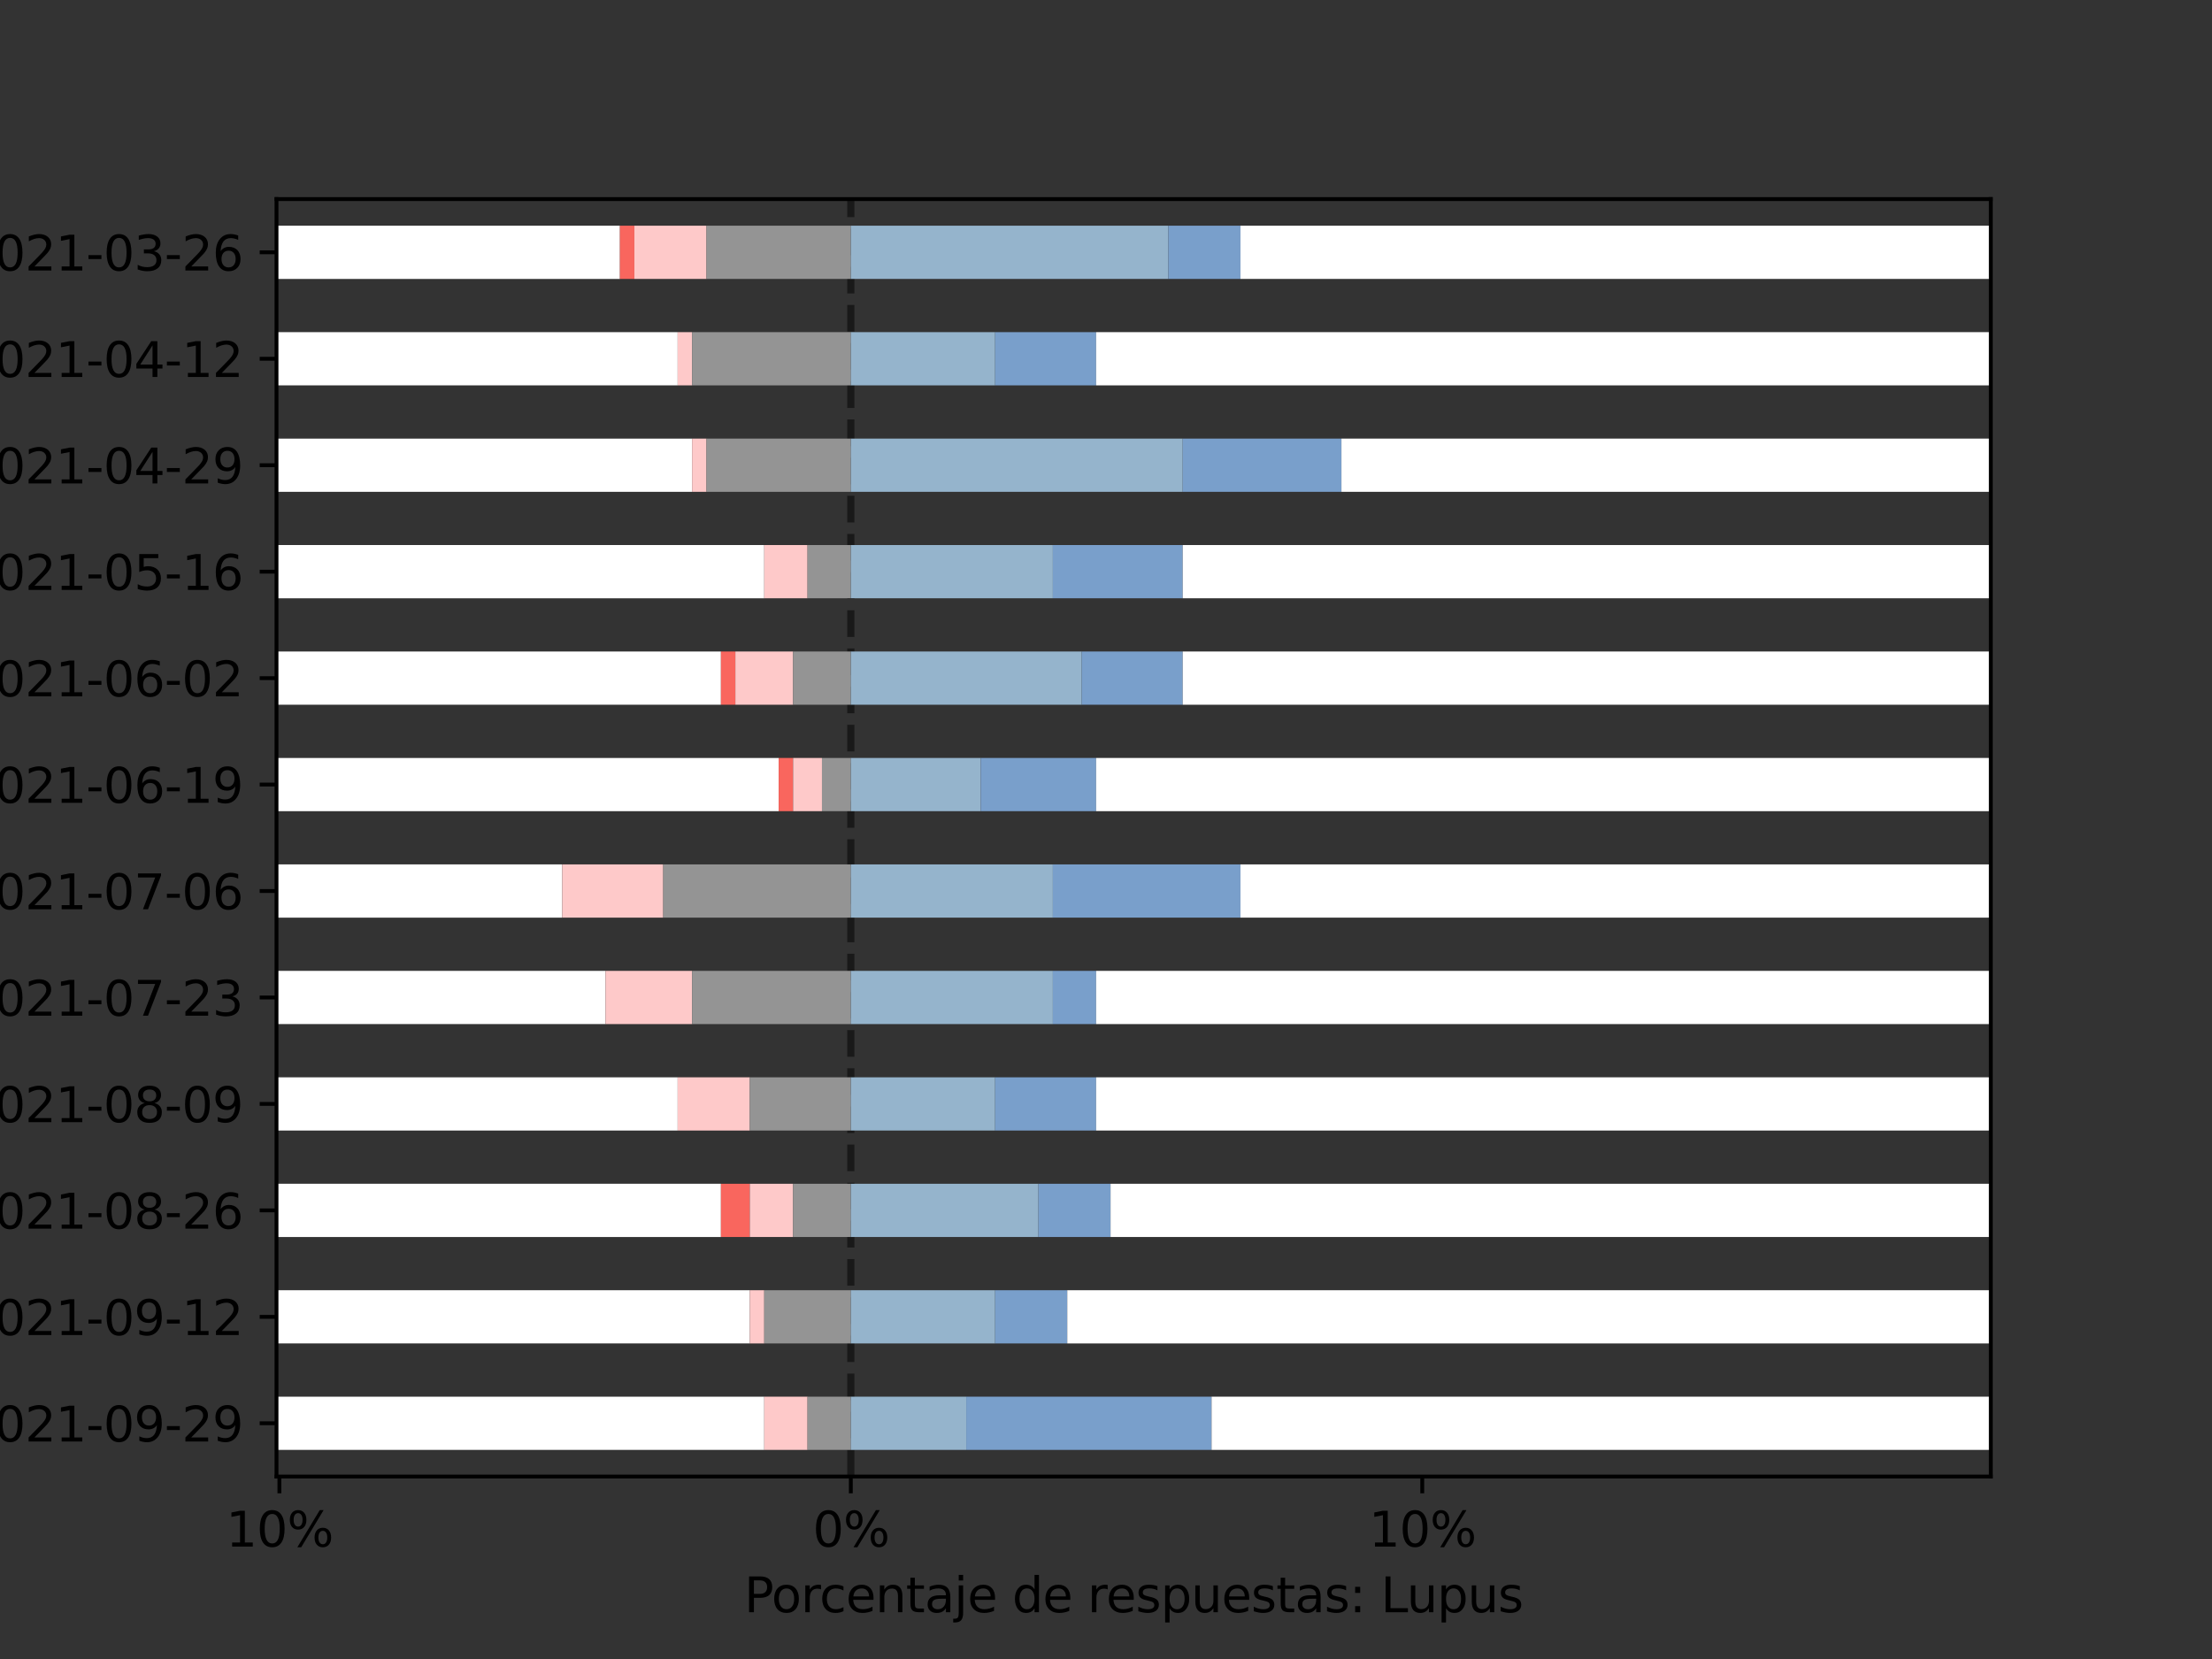 <?xml version="1.0" encoding="utf-8" standalone="no"?>
<!DOCTYPE svg PUBLIC "-//W3C//DTD SVG 1.1//EN"
  "http://www.w3.org/Graphics/SVG/1.1/DTD/svg11.dtd">
<svg height="345.6pt" version="1.1" viewBox="0 0 460.8 345.6" width="460.8pt" xmlns="http://www.w3.org/2000/svg" xmlns:xlink="http://www.w3.org/1999/xlink">
 <rect x="0" y="0" width="460.8" height="345.6" fill="#333333" stroke="none"/>
 <defs>
  <style type="text/css">*{stroke-linecap:butt;stroke-linejoin:round;}</style>
 </defs>
 <g id="figure_1">
  <g id="patch_1">
   <path d="M 0 345.6 
L 460.8 345.6 
L 460.8 0 
L 0 0 
z
" style="fill:none;"/>
  </g>
  <g id="axes_1">
   <g id="patch_2">
    <path d="M 57.6 307.584 
L 414.72 307.584 
L 414.72 41.472 
L 57.6 41.472 
z
" style="fill:none;"/>
   </g>
   <g id="line2d_1">
    <path clip-path="url(#pe4bdd1fecc)" d="M 177.241 307.584 
L 177.241 41.472 
" style="fill:none;stroke:#000000;stroke-dasharray:5.55,2.4;stroke-dashoffset:0;stroke-opacity:0.5;stroke-width:1.5;"/>
   </g>
   <g id="patch_3">
    <path clip-path="url(#pe4bdd1fecc)" d="M 57.6 302.04 
L 159.205 302.04 
L 159.205 290.952 
L 57.6 290.952 
z
" style="fill:#ffffff;"/>
   </g>
   <g id="patch_4">
    <path clip-path="url(#pe4bdd1fecc)" d="M 57.6 279.864 
L 156.199 279.864 
L 156.199 268.776 
L 57.6 268.776 
z
" style="fill:#ffffff;"/>
   </g>
   <g id="patch_5">
    <path clip-path="url(#pe4bdd1fecc)" d="M 57.6 257.688 
L 150.187 257.688 
L 150.187 246.6 
L 57.6 246.6 
z
" style="fill:#ffffff;"/>
   </g>
   <g id="patch_6">
    <path clip-path="url(#pe4bdd1fecc)" d="M 57.6 235.512 
L 141.168 235.512 
L 141.168 224.424 
L 57.6 224.424 
z
" style="fill:#ffffff;"/>
   </g>
   <g id="patch_7">
    <path clip-path="url(#pe4bdd1fecc)" d="M 57.6 213.336 
L 126.138 213.336 
L 126.138 202.248 
L 57.6 202.248 
z
" style="fill:#ffffff;"/>
   </g>
   <g id="patch_8">
    <path clip-path="url(#pe4bdd1fecc)" d="M 57.6 191.16 
L 117.12 191.16 
L 117.12 180.072 
L 57.6 180.072 
z
" style="fill:#ffffff;"/>
   </g>
   <g id="patch_9">
    <path clip-path="url(#pe4bdd1fecc)" d="M 57.6 168.984 
L 162.211 168.984 
L 162.211 157.896 
L 57.6 157.896 
z
" style="fill:#ffffff;"/>
   </g>
   <g id="patch_10">
    <path clip-path="url(#pe4bdd1fecc)" d="M 57.6 146.808 
L 150.187 146.808 
L 150.187 135.72 
L 57.6 135.72 
z
" style="fill:#ffffff;"/>
   </g>
   <g id="patch_11">
    <path clip-path="url(#pe4bdd1fecc)" d="M 57.6 124.632 
L 159.205 124.632 
L 159.205 113.544 
L 57.6 113.544 
z
" style="fill:#ffffff;"/>
   </g>
   <g id="patch_12">
    <path clip-path="url(#pe4bdd1fecc)" d="M 57.6 102.456 
L 144.175 102.456 
L 144.175 91.368 
L 57.6 91.368 
z
" style="fill:#ffffff;"/>
   </g>
   <g id="patch_13">
    <path clip-path="url(#pe4bdd1fecc)" d="M 57.6 80.28 
L 141.168 80.28 
L 141.168 69.192 
L 57.6 69.192 
z
" style="fill:#ffffff;"/>
   </g>
   <g id="patch_14">
    <path clip-path="url(#pe4bdd1fecc)" d="M 57.6 58.104 
L 129.144 58.104 
L 129.144 47.016 
L 57.6 47.016 
z
" style="fill:#ffffff;"/>
   </g>
   <g id="patch_15">
    <path clip-path="url(#pe4bdd1fecc)" d="M 57.6 302.04 
L 57.6 302.04 
L 57.6 290.952 
L 57.6 290.952 
z
" style="fill:#f9665e;"/>
   </g>
   <g id="patch_16">
    <path clip-path="url(#pe4bdd1fecc)" d="M 57.6 279.864 
L 57.6 279.864 
L 57.6 268.776 
L 57.6 268.776 
z
" style="fill:#f9665e;"/>
   </g>
   <g id="patch_17">
    <path clip-path="url(#pe4bdd1fecc)" d="M 150.187 257.688 
L 156.199 257.688 
L 156.199 246.6 
L 150.187 246.6 
z
" style="fill:#f9665e;"/>
   </g>
   <g id="patch_18">
    <path clip-path="url(#pe4bdd1fecc)" d="M 57.6 235.512 
L 57.6 235.512 
L 57.6 224.424 
L 57.6 224.424 
z
" style="fill:#f9665e;"/>
   </g>
   <g id="patch_19">
    <path clip-path="url(#pe4bdd1fecc)" d="M 57.6 213.336 
L 57.6 213.336 
L 57.6 202.248 
L 57.6 202.248 
z
" style="fill:#f9665e;"/>
   </g>
   <g id="patch_20">
    <path clip-path="url(#pe4bdd1fecc)" d="M 57.6 191.16 
L 57.6 191.16 
L 57.6 180.072 
L 57.6 180.072 
z
" style="fill:#f9665e;"/>
   </g>
   <g id="patch_21">
    <path clip-path="url(#pe4bdd1fecc)" d="M 162.211 168.984 
L 165.217 168.984 
L 165.217 157.896 
L 162.211 157.896 
z
" style="fill:#f9665e;"/>
   </g>
   <g id="patch_22">
    <path clip-path="url(#pe4bdd1fecc)" d="M 150.187 146.808 
L 153.193 146.808 
L 153.193 135.72 
L 150.187 135.72 
z
" style="fill:#f9665e;"/>
   </g>
   <g id="patch_23">
    <path clip-path="url(#pe4bdd1fecc)" d="M 57.6 124.632 
L 57.6 124.632 
L 57.6 113.544 
L 57.6 113.544 
z
" style="fill:#f9665e;"/>
   </g>
   <g id="patch_24">
    <path clip-path="url(#pe4bdd1fecc)" d="M 57.6 102.456 
L 57.6 102.456 
L 57.6 91.368 
L 57.6 91.368 
z
" style="fill:#f9665e;"/>
   </g>
   <g id="patch_25">
    <path clip-path="url(#pe4bdd1fecc)" d="M 57.6 80.28 
L 57.6 80.28 
L 57.6 69.192 
L 57.6 69.192 
z
" style="fill:#f9665e;"/>
   </g>
   <g id="patch_26">
    <path clip-path="url(#pe4bdd1fecc)" d="M 129.144 58.104 
L 132.15 58.104 
L 132.15 47.016 
L 129.144 47.016 
z
" style="fill:#f9665e;"/>
   </g>
   <g id="patch_27">
    <path clip-path="url(#pe4bdd1fecc)" d="M 159.205 302.04 
L 168.223 302.04 
L 168.223 290.952 
L 159.205 290.952 
z
" style="fill:#fec9c9;"/>
   </g>
   <g id="patch_28">
    <path clip-path="url(#pe4bdd1fecc)" d="M 156.199 279.864 
L 159.205 279.864 
L 159.205 268.776 
L 156.199 268.776 
z
" style="fill:#fec9c9;"/>
   </g>
   <g id="patch_29">
    <path clip-path="url(#pe4bdd1fecc)" d="M 156.199 257.688 
L 165.217 257.688 
L 165.217 246.6 
L 156.199 246.6 
z
" style="fill:#fec9c9;"/>
   </g>
   <g id="patch_30">
    <path clip-path="url(#pe4bdd1fecc)" d="M 141.168 235.512 
L 156.199 235.512 
L 156.199 224.424 
L 141.168 224.424 
z
" style="fill:#fec9c9;"/>
   </g>
   <g id="patch_31">
    <path clip-path="url(#pe4bdd1fecc)" d="M 126.138 213.336 
L 144.175 213.336 
L 144.175 202.248 
L 126.138 202.248 
z
" style="fill:#fec9c9;"/>
   </g>
   <g id="patch_32">
    <path clip-path="url(#pe4bdd1fecc)" d="M 117.12 191.16 
L 138.162 191.16 
L 138.162 180.072 
L 117.12 180.072 
z
" style="fill:#fec9c9;"/>
   </g>
   <g id="patch_33">
    <path clip-path="url(#pe4bdd1fecc)" d="M 165.217 168.984 
L 171.229 168.984 
L 171.229 157.896 
L 165.217 157.896 
z
" style="fill:#fec9c9;"/>
   </g>
   <g id="patch_34">
    <path clip-path="url(#pe4bdd1fecc)" d="M 153.193 146.808 
L 165.217 146.808 
L 165.217 135.72 
L 153.193 135.72 
z
" style="fill:#fec9c9;"/>
   </g>
   <g id="patch_35">
    <path clip-path="url(#pe4bdd1fecc)" d="M 159.205 124.632 
L 168.223 124.632 
L 168.223 113.544 
L 159.205 113.544 
z
" style="fill:#fec9c9;"/>
   </g>
   <g id="patch_36">
    <path clip-path="url(#pe4bdd1fecc)" d="M 144.175 102.456 
L 147.181 102.456 
L 147.181 91.368 
L 144.175 91.368 
z
" style="fill:#fec9c9;"/>
   </g>
   <g id="patch_37">
    <path clip-path="url(#pe4bdd1fecc)" d="M 141.168 80.28 
L 144.175 80.28 
L 144.175 69.192 
L 141.168 69.192 
z
" style="fill:#fec9c9;"/>
   </g>
   <g id="patch_38">
    <path clip-path="url(#pe4bdd1fecc)" d="M 132.15 58.104 
L 147.181 58.104 
L 147.181 47.016 
L 132.15 47.016 
z
" style="fill:#fec9c9;"/>
   </g>
   <g id="patch_39">
    <path clip-path="url(#pe4bdd1fecc)" d="M 168.223 302.04 
L 177.241 302.04 
L 177.241 290.952 
L 168.223 290.952 
z
" style="fill:#949494;"/>
   </g>
   <g id="patch_40">
    <path clip-path="url(#pe4bdd1fecc)" d="M 159.205 279.864 
L 177.241 279.864 
L 177.241 268.776 
L 159.205 268.776 
z
" style="fill:#949494;"/>
   </g>
   <g id="patch_41">
    <path clip-path="url(#pe4bdd1fecc)" d="M 165.217 257.688 
L 177.241 257.688 
L 177.241 246.6 
L 165.217 246.6 
z
" style="fill:#949494;"/>
   </g>
   <g id="patch_42">
    <path clip-path="url(#pe4bdd1fecc)" d="M 156.199 235.512 
L 177.241 235.512 
L 177.241 224.424 
L 156.199 224.424 
z
" style="fill:#949494;"/>
   </g>
   <g id="patch_43">
    <path clip-path="url(#pe4bdd1fecc)" d="M 144.175 213.336 
L 177.241 213.336 
L 177.241 202.248 
L 144.175 202.248 
z
" style="fill:#949494;"/>
   </g>
   <g id="patch_44">
    <path clip-path="url(#pe4bdd1fecc)" d="M 138.162 191.16 
L 177.241 191.16 
L 177.241 180.072 
L 138.162 180.072 
z
" style="fill:#949494;"/>
   </g>
   <g id="patch_45">
    <path clip-path="url(#pe4bdd1fecc)" d="M 171.229 168.984 
L 177.241 168.984 
L 177.241 157.896 
L 171.229 157.896 
z
" style="fill:#949494;"/>
   </g>
   <g id="patch_46">
    <path clip-path="url(#pe4bdd1fecc)" d="M 165.217 146.808 
L 177.241 146.808 
L 177.241 135.72 
L 165.217 135.72 
z
" style="fill:#949494;"/>
   </g>
   <g id="patch_47">
    <path clip-path="url(#pe4bdd1fecc)" d="M 168.223 124.632 
L 177.241 124.632 
L 177.241 113.544 
L 168.223 113.544 
z
" style="fill:#949494;"/>
   </g>
   <g id="patch_48">
    <path clip-path="url(#pe4bdd1fecc)" d="M 147.181 102.456 
L 177.241 102.456 
L 177.241 91.368 
L 147.181 91.368 
z
" style="fill:#949494;"/>
   </g>
   <g id="patch_49">
    <path clip-path="url(#pe4bdd1fecc)" d="M 144.175 80.28 
L 177.241 80.28 
L 177.241 69.192 
L 144.175 69.192 
z
" style="fill:#949494;"/>
   </g>
   <g id="patch_50">
    <path clip-path="url(#pe4bdd1fecc)" d="M 147.181 58.104 
L 177.241 58.104 
L 177.241 47.016 
L 147.181 47.016 
z
" style="fill:#949494;"/>
   </g>
   <g id="patch_51">
    <path clip-path="url(#pe4bdd1fecc)" d="M 177.241 302.04 
L 201.29 302.04 
L 201.29 290.952 
L 177.241 290.952 
z
" style="fill:#95b4cc;"/>
   </g>
   <g id="patch_52">
    <path clip-path="url(#pe4bdd1fecc)" d="M 177.241 279.864 
L 207.302 279.864 
L 207.302 268.776 
L 177.241 268.776 
z
" style="fill:#95b4cc;"/>
   </g>
   <g id="patch_53">
    <path clip-path="url(#pe4bdd1fecc)" d="M 177.241 257.688 
L 216.32 257.688 
L 216.32 246.6 
L 177.241 246.6 
z
" style="fill:#95b4cc;"/>
   </g>
   <g id="patch_54">
    <path clip-path="url(#pe4bdd1fecc)" d="M 177.241 235.512 
L 207.302 235.512 
L 207.302 224.424 
L 177.241 224.424 
z
" style="fill:#95b4cc;"/>
   </g>
   <g id="patch_55">
    <path clip-path="url(#pe4bdd1fecc)" d="M 177.241 213.336 
L 219.326 213.336 
L 219.326 202.248 
L 177.241 202.248 
z
" style="fill:#95b4cc;"/>
   </g>
   <g id="patch_56">
    <path clip-path="url(#pe4bdd1fecc)" d="M 177.241 191.16 
L 219.326 191.16 
L 219.326 180.072 
L 177.241 180.072 
z
" style="fill:#95b4cc;"/>
   </g>
   <g id="patch_57">
    <path clip-path="url(#pe4bdd1fecc)" d="M 177.241 168.984 
L 204.296 168.984 
L 204.296 157.896 
L 177.241 157.896 
z
" style="fill:#95b4cc;"/>
   </g>
   <g id="patch_58">
    <path clip-path="url(#pe4bdd1fecc)" d="M 177.241 146.808 
L 225.338 146.808 
L 225.338 135.72 
L 177.241 135.72 
z
" style="fill:#95b4cc;"/>
   </g>
   <g id="patch_59">
    <path clip-path="url(#pe4bdd1fecc)" d="M 177.241 124.632 
L 219.326 124.632 
L 219.326 113.544 
L 177.241 113.544 
z
" style="fill:#95b4cc;"/>
   </g>
   <g id="patch_60">
    <path clip-path="url(#pe4bdd1fecc)" d="M 177.241 102.456 
L 246.381 102.456 
L 246.381 91.368 
L 177.241 91.368 
z
" style="fill:#95b4cc;"/>
   </g>
   <g id="patch_61">
    <path clip-path="url(#pe4bdd1fecc)" d="M 177.241 80.28 
L 207.302 80.28 
L 207.302 69.192 
L 177.241 69.192 
z
" style="fill:#95b4cc;"/>
   </g>
   <g id="patch_62">
    <path clip-path="url(#pe4bdd1fecc)" d="M 177.241 58.104 
L 243.375 58.104 
L 243.375 47.016 
L 177.241 47.016 
z
" style="fill:#95b4cc;"/>
   </g>
   <g id="patch_63">
    <path clip-path="url(#pe4bdd1fecc)" d="M 201.29 302.04 
L 252.393 302.04 
L 252.393 290.952 
L 201.29 290.952 
z
" style="fill:#799fcb;"/>
   </g>
   <g id="patch_64">
    <path clip-path="url(#pe4bdd1fecc)" d="M 207.302 279.864 
L 222.332 279.864 
L 222.332 268.776 
L 207.302 268.776 
z
" style="fill:#799fcb;"/>
   </g>
   <g id="patch_65">
    <path clip-path="url(#pe4bdd1fecc)" d="M 216.32 257.688 
L 231.35 257.688 
L 231.35 246.6 
L 216.32 246.6 
z
" style="fill:#799fcb;"/>
   </g>
   <g id="patch_66">
    <path clip-path="url(#pe4bdd1fecc)" d="M 207.302 235.512 
L 228.344 235.512 
L 228.344 224.424 
L 207.302 224.424 
z
" style="fill:#799fcb;"/>
   </g>
   <g id="patch_67">
    <path clip-path="url(#pe4bdd1fecc)" d="M 219.326 213.336 
L 228.344 213.336 
L 228.344 202.248 
L 219.326 202.248 
z
" style="fill:#799fcb;"/>
   </g>
   <g id="patch_68">
    <path clip-path="url(#pe4bdd1fecc)" d="M 219.326 191.16 
L 258.405 191.16 
L 258.405 180.072 
L 219.326 180.072 
z
" style="fill:#799fcb;"/>
   </g>
   <g id="patch_69">
    <path clip-path="url(#pe4bdd1fecc)" d="M 204.296 168.984 
L 228.344 168.984 
L 228.344 157.896 
L 204.296 157.896 
z
" style="fill:#799fcb;"/>
   </g>
   <g id="patch_70">
    <path clip-path="url(#pe4bdd1fecc)" d="M 225.338 146.808 
L 246.381 146.808 
L 246.381 135.72 
L 225.338 135.72 
z
" style="fill:#799fcb;"/>
   </g>
   <g id="patch_71">
    <path clip-path="url(#pe4bdd1fecc)" d="M 219.326 124.632 
L 246.381 124.632 
L 246.381 113.544 
L 219.326 113.544 
z
" style="fill:#799fcb;"/>
   </g>
   <g id="patch_72">
    <path clip-path="url(#pe4bdd1fecc)" d="M 246.381 102.456 
L 279.447 102.456 
L 279.447 91.368 
L 246.381 91.368 
z
" style="fill:#799fcb;"/>
   </g>
   <g id="patch_73">
    <path clip-path="url(#pe4bdd1fecc)" d="M 207.302 80.28 
L 228.344 80.28 
L 228.344 69.192 
L 207.302 69.192 
z
" style="fill:#799fcb;"/>
   </g>
   <g id="patch_74">
    <path clip-path="url(#pe4bdd1fecc)" d="M 243.375 58.104 
L 258.405 58.104 
L 258.405 47.016 
L 243.375 47.016 
z
" style="fill:#799fcb;"/>
   </g>
   <g id="patch_75">
    <path clip-path="url(#pe4bdd1fecc)" d="M 252.393 302.04 
L 1349.605 302.04 
L 1349.605 290.952 
L 252.393 290.952 
z
" style="fill:#ffffff;"/>
   </g>
   <g id="patch_76">
    <path clip-path="url(#pe4bdd1fecc)" d="M 222.332 279.864 
L 1346.599 279.864 
L 1346.599 268.776 
L 222.332 268.776 
z
" style="fill:#ffffff;"/>
   </g>
   <g id="patch_77">
    <path clip-path="url(#pe4bdd1fecc)" d="M 231.35 257.688 
L 1340.587 257.688 
L 1340.587 246.6 
L 231.35 246.6 
z
" style="fill:#ffffff;"/>
   </g>
   <g id="patch_78">
    <path clip-path="url(#pe4bdd1fecc)" d="M 228.344 235.512 
L 1331.568 235.512 
L 1331.568 224.424 
L 228.344 224.424 
z
" style="fill:#ffffff;"/>
   </g>
   <g id="patch_79">
    <path clip-path="url(#pe4bdd1fecc)" d="M 228.344 213.336 
L 1316.538 213.336 
L 1316.538 202.248 
L 228.344 202.248 
z
" style="fill:#ffffff;"/>
   </g>
   <g id="patch_80">
    <path clip-path="url(#pe4bdd1fecc)" d="M 258.405 191.16 
L 1307.52 191.16 
L 1307.52 180.072 
L 258.405 180.072 
z
" style="fill:#ffffff;"/>
   </g>
   <g id="patch_81">
    <path clip-path="url(#pe4bdd1fecc)" d="M 228.344 168.984 
L 1352.611 168.984 
L 1352.611 157.896 
L 228.344 157.896 
z
" style="fill:#ffffff;"/>
   </g>
   <g id="patch_82">
    <path clip-path="url(#pe4bdd1fecc)" d="M 246.381 146.808 
L 1340.587 146.808 
L 1340.587 135.72 
L 246.381 135.72 
z
" style="fill:#ffffff;"/>
   </g>
   <g id="patch_83">
    <path clip-path="url(#pe4bdd1fecc)" d="M 246.381 124.632 
L 1349.605 124.632 
L 1349.605 113.544 
L 246.381 113.544 
z
" style="fill:#ffffff;"/>
   </g>
   <g id="patch_84">
    <path clip-path="url(#pe4bdd1fecc)" d="M 279.447 102.456 
L 1334.575 102.456 
L 1334.575 91.368 
L 279.447 91.368 
z
" style="fill:#ffffff;"/>
   </g>
   <g id="patch_85">
    <path clip-path="url(#pe4bdd1fecc)" d="M 228.344 80.28 
L 1331.568 80.28 
L 1331.568 69.192 
L 228.344 69.192 
z
" style="fill:#ffffff;"/>
   </g>
   <g id="patch_86">
    <path clip-path="url(#pe4bdd1fecc)" d="M 258.405 58.104 
L 1319.544 58.104 
L 1319.544 47.016 
L 258.405 47.016 
z
" style="fill:#ffffff;"/>
   </g>
   <g id="matplotlib.axis_1">
    <g id="xtick_1">
     <g id="line2d_2">
      <defs>
       <path d="M 0 0 
L 0 3.5 
" id="ma9917519ff" style="stroke:#000000;stroke-width:0.8;"/>
      </defs>
      <g>
       <use style="stroke:#000000;stroke-width:0.8;" x="177.241" xlink:href="#ma9917519ff" y="307.584"/>
      </g>
     </g>
     <g id="text_1">
      <!-- 0% -->
      <g transform="translate(169.309 322.182)scale(0.1 -0.1)">
       <defs>
        <path d="M 2034 4250 
Q 1547 4250 1301 3770 
Q 1056 3291 1056 2328 
Q 1056 1369 1301 889 
Q 1547 409 2034 409 
Q 2525 409 2770 889 
Q 3016 1369 3016 2328 
Q 3016 3291 2770 3770 
Q 2525 4250 2034 4250 
z
M 2034 4750 
Q 2819 4750 3233 4129 
Q 3647 3509 3647 2328 
Q 3647 1150 3233 529 
Q 2819 -91 2034 -91 
Q 1250 -91 836 529 
Q 422 1150 422 2328 
Q 422 3509 836 4129 
Q 1250 4750 2034 4750 
z
" id="DejaVuSans-30" transform="scale(0.016)"/>
        <path d="M 4653 2053 
Q 4381 2053 4226 1822 
Q 4072 1591 4072 1178 
Q 4072 772 4226 539 
Q 4381 306 4653 306 
Q 4919 306 5073 539 
Q 5228 772 5228 1178 
Q 5228 1588 5073 1820 
Q 4919 2053 4653 2053 
z
M 4653 2450 
Q 5147 2450 5437 2106 
Q 5728 1763 5728 1178 
Q 5728 594 5436 251 
Q 5144 -91 4653 -91 
Q 4153 -91 3862 251 
Q 3572 594 3572 1178 
Q 3572 1766 3864 2108 
Q 4156 2450 4653 2450 
z
M 1428 4353 
Q 1159 4353 1004 4120 
Q 850 3888 850 3481 
Q 850 3069 1003 2837 
Q 1156 2606 1428 2606 
Q 1700 2606 1854 2837 
Q 2009 3069 2009 3481 
Q 2009 3884 1853 4118 
Q 1697 4353 1428 4353 
z
M 4250 4750 
L 4750 4750 
L 1831 -91 
L 1331 -91 
L 4250 4750 
z
M 1428 4750 
Q 1922 4750 2215 4408 
Q 2509 4066 2509 3481 
Q 2509 2891 2217 2550 
Q 1925 2209 1428 2209 
Q 931 2209 642 2551 
Q 353 2894 353 3481 
Q 353 4063 643 4406 
Q 934 4750 1428 4750 
z
" id="DejaVuSans-25" transform="scale(0.016)"/>
       </defs>
       <use xlink:href="#DejaVuSans-30"/>
       <use x="63.623" xlink:href="#DejaVuSans-25"/>
      </g>
     </g>
    </g>
    <g id="xtick_2">
     <g id="line2d_3">
      <g>
       <use style="stroke:#000000;stroke-width:0.8;" x="58.201" xlink:href="#ma9917519ff" y="307.584"/>
      </g>
     </g>
     <g id="text_2">
      <!-- 10% -->
      <g transform="translate(47.088 322.182)scale(0.1 -0.1)">
       <defs>
        <path d="M 794 531 
L 1825 531 
L 1825 4091 
L 703 3866 
L 703 4441 
L 1819 4666 
L 2450 4666 
L 2450 531 
L 3481 531 
L 3481 0 
L 794 0 
L 794 531 
z
" id="DejaVuSans-31" transform="scale(0.016)"/>
       </defs>
       <use xlink:href="#DejaVuSans-31"/>
       <use x="63.623" xlink:href="#DejaVuSans-30"/>
       <use x="127.246" xlink:href="#DejaVuSans-25"/>
      </g>
     </g>
    </g>
    <g id="xtick_3">
     <g id="line2d_4">
      <g>
       <use style="stroke:#000000;stroke-width:0.8;" x="296.281" xlink:href="#ma9917519ff" y="307.584"/>
      </g>
     </g>
     <g id="text_3">
      <!-- 10% -->
      <g transform="translate(285.168 322.182)scale(0.1 -0.1)">
       <use xlink:href="#DejaVuSans-31"/>
       <use x="63.623" xlink:href="#DejaVuSans-30"/>
       <use x="127.246" xlink:href="#DejaVuSans-25"/>
      </g>
     </g>
    </g>
    <g id="text_4">
     <!-- Porcentaje de respuestas: Lupus -->
     <g transform="translate(155.045 335.861)scale(0.1 -0.1)">
      <defs>
       <path d="M 1259 4147 
L 1259 2394 
L 2053 2394 
Q 2494 2394 2734 2622 
Q 2975 2850 2975 3272 
Q 2975 3691 2734 3919 
Q 2494 4147 2053 4147 
L 1259 4147 
z
M 628 4666 
L 2053 4666 
Q 2838 4666 3239 4311 
Q 3641 3956 3641 3272 
Q 3641 2581 3239 2228 
Q 2838 1875 2053 1875 
L 1259 1875 
L 1259 0 
L 628 0 
L 628 4666 
z
" id="DejaVuSans-50" transform="scale(0.016)"/>
       <path d="M 1959 3097 
Q 1497 3097 1228 2736 
Q 959 2375 959 1747 
Q 959 1119 1226 758 
Q 1494 397 1959 397 
Q 2419 397 2687 759 
Q 2956 1122 2956 1747 
Q 2956 2369 2687 2733 
Q 2419 3097 1959 3097 
z
M 1959 3584 
Q 2709 3584 3137 3096 
Q 3566 2609 3566 1747 
Q 3566 888 3137 398 
Q 2709 -91 1959 -91 
Q 1206 -91 779 398 
Q 353 888 353 1747 
Q 353 2609 779 3096 
Q 1206 3584 1959 3584 
z
" id="DejaVuSans-6f" transform="scale(0.016)"/>
       <path d="M 2631 2963 
Q 2534 3019 2420 3045 
Q 2306 3072 2169 3072 
Q 1681 3072 1420 2755 
Q 1159 2438 1159 1844 
L 1159 0 
L 581 0 
L 581 3500 
L 1159 3500 
L 1159 2956 
Q 1341 3275 1631 3429 
Q 1922 3584 2338 3584 
Q 2397 3584 2469 3576 
Q 2541 3569 2628 3553 
L 2631 2963 
z
" id="DejaVuSans-72" transform="scale(0.016)"/>
       <path d="M 3122 3366 
L 3122 2828 
Q 2878 2963 2633 3030 
Q 2388 3097 2138 3097 
Q 1578 3097 1268 2742 
Q 959 2388 959 1747 
Q 959 1106 1268 751 
Q 1578 397 2138 397 
Q 2388 397 2633 464 
Q 2878 531 3122 666 
L 3122 134 
Q 2881 22 2623 -34 
Q 2366 -91 2075 -91 
Q 1284 -91 818 406 
Q 353 903 353 1747 
Q 353 2603 823 3093 
Q 1294 3584 2113 3584 
Q 2378 3584 2631 3529 
Q 2884 3475 3122 3366 
z
" id="DejaVuSans-63" transform="scale(0.016)"/>
       <path d="M 3597 1894 
L 3597 1613 
L 953 1613 
Q 991 1019 1311 708 
Q 1631 397 2203 397 
Q 2534 397 2845 478 
Q 3156 559 3463 722 
L 3463 178 
Q 3153 47 2828 -22 
Q 2503 -91 2169 -91 
Q 1331 -91 842 396 
Q 353 884 353 1716 
Q 353 2575 817 3079 
Q 1281 3584 2069 3584 
Q 2775 3584 3186 3129 
Q 3597 2675 3597 1894 
z
M 3022 2063 
Q 3016 2534 2758 2815 
Q 2500 3097 2075 3097 
Q 1594 3097 1305 2825 
Q 1016 2553 972 2059 
L 3022 2063 
z
" id="DejaVuSans-65" transform="scale(0.016)"/>
       <path d="M 3513 2113 
L 3513 0 
L 2938 0 
L 2938 2094 
Q 2938 2591 2744 2837 
Q 2550 3084 2163 3084 
Q 1697 3084 1428 2787 
Q 1159 2491 1159 1978 
L 1159 0 
L 581 0 
L 581 3500 
L 1159 3500 
L 1159 2956 
Q 1366 3272 1645 3428 
Q 1925 3584 2291 3584 
Q 2894 3584 3203 3211 
Q 3513 2838 3513 2113 
z
" id="DejaVuSans-6e" transform="scale(0.016)"/>
       <path d="M 1172 4494 
L 1172 3500 
L 2356 3500 
L 2356 3053 
L 1172 3053 
L 1172 1153 
Q 1172 725 1289 603 
Q 1406 481 1766 481 
L 2356 481 
L 2356 0 
L 1766 0 
Q 1100 0 847 248 
Q 594 497 594 1153 
L 594 3053 
L 172 3053 
L 172 3500 
L 594 3500 
L 594 4494 
L 1172 4494 
z
" id="DejaVuSans-74" transform="scale(0.016)"/>
       <path d="M 2194 1759 
Q 1497 1759 1228 1600 
Q 959 1441 959 1056 
Q 959 750 1161 570 
Q 1363 391 1709 391 
Q 2188 391 2477 730 
Q 2766 1069 2766 1631 
L 2766 1759 
L 2194 1759 
z
M 3341 1997 
L 3341 0 
L 2766 0 
L 2766 531 
Q 2569 213 2275 61 
Q 1981 -91 1556 -91 
Q 1019 -91 701 211 
Q 384 513 384 1019 
Q 384 1609 779 1909 
Q 1175 2209 1959 2209 
L 2766 2209 
L 2766 2266 
Q 2766 2663 2505 2880 
Q 2244 3097 1772 3097 
Q 1472 3097 1187 3025 
Q 903 2953 641 2809 
L 641 3341 
Q 956 3463 1253 3523 
Q 1550 3584 1831 3584 
Q 2591 3584 2966 3190 
Q 3341 2797 3341 1997 
z
" id="DejaVuSans-61" transform="scale(0.016)"/>
       <path d="M 603 3500 
L 1178 3500 
L 1178 -63 
Q 1178 -731 923 -1031 
Q 669 -1331 103 -1331 
L -116 -1331 
L -116 -844 
L 38 -844 
Q 366 -844 484 -692 
Q 603 -541 603 -63 
L 603 3500 
z
M 603 4863 
L 1178 4863 
L 1178 4134 
L 603 4134 
L 603 4863 
z
" id="DejaVuSans-6a" transform="scale(0.016)"/>
       <path id="DejaVuSans-20" transform="scale(0.016)"/>
       <path d="M 2906 2969 
L 2906 4863 
L 3481 4863 
L 3481 0 
L 2906 0 
L 2906 525 
Q 2725 213 2448 61 
Q 2172 -91 1784 -91 
Q 1150 -91 751 415 
Q 353 922 353 1747 
Q 353 2572 751 3078 
Q 1150 3584 1784 3584 
Q 2172 3584 2448 3432 
Q 2725 3281 2906 2969 
z
M 947 1747 
Q 947 1113 1208 752 
Q 1469 391 1925 391 
Q 2381 391 2643 752 
Q 2906 1113 2906 1747 
Q 2906 2381 2643 2742 
Q 2381 3103 1925 3103 
Q 1469 3103 1208 2742 
Q 947 2381 947 1747 
z
" id="DejaVuSans-64" transform="scale(0.016)"/>
       <path d="M 2834 3397 
L 2834 2853 
Q 2591 2978 2328 3040 
Q 2066 3103 1784 3103 
Q 1356 3103 1142 2972 
Q 928 2841 928 2578 
Q 928 2378 1081 2264 
Q 1234 2150 1697 2047 
L 1894 2003 
Q 2506 1872 2764 1633 
Q 3022 1394 3022 966 
Q 3022 478 2636 193 
Q 2250 -91 1575 -91 
Q 1294 -91 989 -36 
Q 684 19 347 128 
L 347 722 
Q 666 556 975 473 
Q 1284 391 1588 391 
Q 1994 391 2212 530 
Q 2431 669 2431 922 
Q 2431 1156 2273 1281 
Q 2116 1406 1581 1522 
L 1381 1569 
Q 847 1681 609 1914 
Q 372 2147 372 2553 
Q 372 3047 722 3315 
Q 1072 3584 1716 3584 
Q 2034 3584 2315 3537 
Q 2597 3491 2834 3397 
z
" id="DejaVuSans-73" transform="scale(0.016)"/>
       <path d="M 1159 525 
L 1159 -1331 
L 581 -1331 
L 581 3500 
L 1159 3500 
L 1159 2969 
Q 1341 3281 1617 3432 
Q 1894 3584 2278 3584 
Q 2916 3584 3314 3078 
Q 3713 2572 3713 1747 
Q 3713 922 3314 415 
Q 2916 -91 2278 -91 
Q 1894 -91 1617 61 
Q 1341 213 1159 525 
z
M 3116 1747 
Q 3116 2381 2855 2742 
Q 2594 3103 2138 3103 
Q 1681 3103 1420 2742 
Q 1159 2381 1159 1747 
Q 1159 1113 1420 752 
Q 1681 391 2138 391 
Q 2594 391 2855 752 
Q 3116 1113 3116 1747 
z
" id="DejaVuSans-70" transform="scale(0.016)"/>
       <path d="M 544 1381 
L 544 3500 
L 1119 3500 
L 1119 1403 
Q 1119 906 1312 657 
Q 1506 409 1894 409 
Q 2359 409 2629 706 
Q 2900 1003 2900 1516 
L 2900 3500 
L 3475 3500 
L 3475 0 
L 2900 0 
L 2900 538 
Q 2691 219 2414 64 
Q 2138 -91 1772 -91 
Q 1169 -91 856 284 
Q 544 659 544 1381 
z
M 1991 3584 
L 1991 3584 
z
" id="DejaVuSans-75" transform="scale(0.016)"/>
       <path d="M 750 794 
L 1409 794 
L 1409 0 
L 750 0 
L 750 794 
z
M 750 3309 
L 1409 3309 
L 1409 2516 
L 750 2516 
L 750 3309 
z
" id="DejaVuSans-3a" transform="scale(0.016)"/>
       <path d="M 628 4666 
L 1259 4666 
L 1259 531 
L 3531 531 
L 3531 0 
L 628 0 
L 628 4666 
z
" id="DejaVuSans-4c" transform="scale(0.016)"/>
      </defs>
      <use xlink:href="#DejaVuSans-50"/>
      <use x="56.678" xlink:href="#DejaVuSans-6f"/>
      <use x="117.859" xlink:href="#DejaVuSans-72"/>
      <use x="156.723" xlink:href="#DejaVuSans-63"/>
      <use x="211.703" xlink:href="#DejaVuSans-65"/>
      <use x="273.227" xlink:href="#DejaVuSans-6e"/>
      <use x="336.605" xlink:href="#DejaVuSans-74"/>
      <use x="375.814" xlink:href="#DejaVuSans-61"/>
      <use x="437.094" xlink:href="#DejaVuSans-6a"/>
      <use x="464.877" xlink:href="#DejaVuSans-65"/>
      <use x="526.4" xlink:href="#DejaVuSans-20"/>
      <use x="558.188" xlink:href="#DejaVuSans-64"/>
      <use x="621.664" xlink:href="#DejaVuSans-65"/>
      <use x="683.188" xlink:href="#DejaVuSans-20"/>
      <use x="714.975" xlink:href="#DejaVuSans-72"/>
      <use x="753.838" xlink:href="#DejaVuSans-65"/>
      <use x="815.361" xlink:href="#DejaVuSans-73"/>
      <use x="867.461" xlink:href="#DejaVuSans-70"/>
      <use x="930.938" xlink:href="#DejaVuSans-75"/>
      <use x="994.316" xlink:href="#DejaVuSans-65"/>
      <use x="1055.84" xlink:href="#DejaVuSans-73"/>
      <use x="1107.939" xlink:href="#DejaVuSans-74"/>
      <use x="1147.148" xlink:href="#DejaVuSans-61"/>
      <use x="1208.428" xlink:href="#DejaVuSans-73"/>
      <use x="1260.527" xlink:href="#DejaVuSans-3a"/>
      <use x="1294.219" xlink:href="#DejaVuSans-20"/>
      <use x="1326.006" xlink:href="#DejaVuSans-4c"/>
      <use x="1379.969" xlink:href="#DejaVuSans-75"/>
      <use x="1443.348" xlink:href="#DejaVuSans-70"/>
      <use x="1506.824" xlink:href="#DejaVuSans-75"/>
      <use x="1570.203" xlink:href="#DejaVuSans-73"/>
     </g>
    </g>
   </g>
   <g id="matplotlib.axis_2">
    <g id="ytick_1">
     <g id="line2d_5">
      <defs>
       <path d="M 0 0 
L -3.5 0 
" id="mab93e0dd0a" style="stroke:#000000;stroke-width:0.8;"/>
      </defs>
      <g>
       <use style="stroke:#000000;stroke-width:0.8;" x="57.6" xlink:href="#mab93e0dd0a" y="296.496"/>
      </g>
     </g>
     <g id="text_5">
      <!-- 2021-09-29 -->
      <g transform="translate(-7.516 300.295)scale(0.1 -0.1)">
       <defs>
        <path d="M 1228 531 
L 3431 531 
L 3431 0 
L 469 0 
L 469 531 
Q 828 903 1448 1529 
Q 2069 2156 2228 2338 
Q 2531 2678 2651 2914 
Q 2772 3150 2772 3378 
Q 2772 3750 2511 3984 
Q 2250 4219 1831 4219 
Q 1534 4219 1204 4116 
Q 875 4013 500 3803 
L 500 4441 
Q 881 4594 1212 4672 
Q 1544 4750 1819 4750 
Q 2544 4750 2975 4387 
Q 3406 4025 3406 3419 
Q 3406 3131 3298 2873 
Q 3191 2616 2906 2266 
Q 2828 2175 2409 1742 
Q 1991 1309 1228 531 
z
" id="DejaVuSans-32" transform="scale(0.016)"/>
        <path d="M 313 2009 
L 1997 2009 
L 1997 1497 
L 313 1497 
L 313 2009 
z
" id="DejaVuSans-2d" transform="scale(0.016)"/>
        <path d="M 703 97 
L 703 672 
Q 941 559 1184 500 
Q 1428 441 1663 441 
Q 2288 441 2617 861 
Q 2947 1281 2994 2138 
Q 2813 1869 2534 1725 
Q 2256 1581 1919 1581 
Q 1219 1581 811 2004 
Q 403 2428 403 3163 
Q 403 3881 828 4315 
Q 1253 4750 1959 4750 
Q 2769 4750 3195 4129 
Q 3622 3509 3622 2328 
Q 3622 1225 3098 567 
Q 2575 -91 1691 -91 
Q 1453 -91 1209 -44 
Q 966 3 703 97 
z
M 1959 2075 
Q 2384 2075 2632 2365 
Q 2881 2656 2881 3163 
Q 2881 3666 2632 3958 
Q 2384 4250 1959 4250 
Q 1534 4250 1286 3958 
Q 1038 3666 1038 3163 
Q 1038 2656 1286 2365 
Q 1534 2075 1959 2075 
z
" id="DejaVuSans-39" transform="scale(0.016)"/>
       </defs>
       <use xlink:href="#DejaVuSans-32"/>
       <use x="63.623" xlink:href="#DejaVuSans-30"/>
       <use x="127.246" xlink:href="#DejaVuSans-32"/>
       <use x="190.869" xlink:href="#DejaVuSans-31"/>
       <use x="254.492" xlink:href="#DejaVuSans-2d"/>
       <use x="290.576" xlink:href="#DejaVuSans-30"/>
       <use x="354.199" xlink:href="#DejaVuSans-39"/>
       <use x="417.822" xlink:href="#DejaVuSans-2d"/>
       <use x="453.906" xlink:href="#DejaVuSans-32"/>
       <use x="517.529" xlink:href="#DejaVuSans-39"/>
      </g>
     </g>
    </g>
    <g id="ytick_2">
     <g id="line2d_6">
      <g>
       <use style="stroke:#000000;stroke-width:0.8;" x="57.6" xlink:href="#mab93e0dd0a" y="274.32"/>
      </g>
     </g>
     <g id="text_6">
      <!-- 2021-09-12 -->
      <g transform="translate(-7.516 278.119)scale(0.1 -0.1)">
       <use xlink:href="#DejaVuSans-32"/>
       <use x="63.623" xlink:href="#DejaVuSans-30"/>
       <use x="127.246" xlink:href="#DejaVuSans-32"/>
       <use x="190.869" xlink:href="#DejaVuSans-31"/>
       <use x="254.492" xlink:href="#DejaVuSans-2d"/>
       <use x="290.576" xlink:href="#DejaVuSans-30"/>
       <use x="354.199" xlink:href="#DejaVuSans-39"/>
       <use x="417.822" xlink:href="#DejaVuSans-2d"/>
       <use x="453.906" xlink:href="#DejaVuSans-31"/>
       <use x="517.529" xlink:href="#DejaVuSans-32"/>
      </g>
     </g>
    </g>
    <g id="ytick_3">
     <g id="line2d_7">
      <g>
       <use style="stroke:#000000;stroke-width:0.8;" x="57.6" xlink:href="#mab93e0dd0a" y="252.144"/>
      </g>
     </g>
     <g id="text_7">
      <!-- 2021-08-26 -->
      <g transform="translate(-7.516 255.943)scale(0.1 -0.1)">
       <defs>
        <path d="M 2034 2216 
Q 1584 2216 1326 1975 
Q 1069 1734 1069 1313 
Q 1069 891 1326 650 
Q 1584 409 2034 409 
Q 2484 409 2743 651 
Q 3003 894 3003 1313 
Q 3003 1734 2745 1975 
Q 2488 2216 2034 2216 
z
M 1403 2484 
Q 997 2584 770 2862 
Q 544 3141 544 3541 
Q 544 4100 942 4425 
Q 1341 4750 2034 4750 
Q 2731 4750 3128 4425 
Q 3525 4100 3525 3541 
Q 3525 3141 3298 2862 
Q 3072 2584 2669 2484 
Q 3125 2378 3379 2068 
Q 3634 1759 3634 1313 
Q 3634 634 3220 271 
Q 2806 -91 2034 -91 
Q 1263 -91 848 271 
Q 434 634 434 1313 
Q 434 1759 690 2068 
Q 947 2378 1403 2484 
z
M 1172 3481 
Q 1172 3119 1398 2916 
Q 1625 2713 2034 2713 
Q 2441 2713 2670 2916 
Q 2900 3119 2900 3481 
Q 2900 3844 2670 4047 
Q 2441 4250 2034 4250 
Q 1625 4250 1398 4047 
Q 1172 3844 1172 3481 
z
" id="DejaVuSans-38" transform="scale(0.016)"/>
        <path d="M 2113 2584 
Q 1688 2584 1439 2293 
Q 1191 2003 1191 1497 
Q 1191 994 1439 701 
Q 1688 409 2113 409 
Q 2538 409 2786 701 
Q 3034 994 3034 1497 
Q 3034 2003 2786 2293 
Q 2538 2584 2113 2584 
z
M 3366 4563 
L 3366 3988 
Q 3128 4100 2886 4159 
Q 2644 4219 2406 4219 
Q 1781 4219 1451 3797 
Q 1122 3375 1075 2522 
Q 1259 2794 1537 2939 
Q 1816 3084 2150 3084 
Q 2853 3084 3261 2657 
Q 3669 2231 3669 1497 
Q 3669 778 3244 343 
Q 2819 -91 2113 -91 
Q 1303 -91 875 529 
Q 447 1150 447 2328 
Q 447 3434 972 4092 
Q 1497 4750 2381 4750 
Q 2619 4750 2861 4703 
Q 3103 4656 3366 4563 
z
" id="DejaVuSans-36" transform="scale(0.016)"/>
       </defs>
       <use xlink:href="#DejaVuSans-32"/>
       <use x="63.623" xlink:href="#DejaVuSans-30"/>
       <use x="127.246" xlink:href="#DejaVuSans-32"/>
       <use x="190.869" xlink:href="#DejaVuSans-31"/>
       <use x="254.492" xlink:href="#DejaVuSans-2d"/>
       <use x="290.576" xlink:href="#DejaVuSans-30"/>
       <use x="354.199" xlink:href="#DejaVuSans-38"/>
       <use x="417.822" xlink:href="#DejaVuSans-2d"/>
       <use x="453.906" xlink:href="#DejaVuSans-32"/>
       <use x="517.529" xlink:href="#DejaVuSans-36"/>
      </g>
     </g>
    </g>
    <g id="ytick_4">
     <g id="line2d_8">
      <g>
       <use style="stroke:#000000;stroke-width:0.8;" x="57.6" xlink:href="#mab93e0dd0a" y="229.968"/>
      </g>
     </g>
     <g id="text_8">
      <!-- 2021-08-09 -->
      <g transform="translate(-7.516 233.767)scale(0.1 -0.1)">
       <use xlink:href="#DejaVuSans-32"/>
       <use x="63.623" xlink:href="#DejaVuSans-30"/>
       <use x="127.246" xlink:href="#DejaVuSans-32"/>
       <use x="190.869" xlink:href="#DejaVuSans-31"/>
       <use x="254.492" xlink:href="#DejaVuSans-2d"/>
       <use x="290.576" xlink:href="#DejaVuSans-30"/>
       <use x="354.199" xlink:href="#DejaVuSans-38"/>
       <use x="417.822" xlink:href="#DejaVuSans-2d"/>
       <use x="453.906" xlink:href="#DejaVuSans-30"/>
       <use x="517.529" xlink:href="#DejaVuSans-39"/>
      </g>
     </g>
    </g>
    <g id="ytick_5">
     <g id="line2d_9">
      <g>
       <use style="stroke:#000000;stroke-width:0.8;" x="57.6" xlink:href="#mab93e0dd0a" y="207.792"/>
      </g>
     </g>
     <g id="text_9">
      <!-- 2021-07-23 -->
      <g transform="translate(-7.516 211.591)scale(0.1 -0.1)">
       <defs>
        <path d="M 525 4666 
L 3525 4666 
L 3525 4397 
L 1831 0 
L 1172 0 
L 2766 4134 
L 525 4134 
L 525 4666 
z
" id="DejaVuSans-37" transform="scale(0.016)"/>
        <path d="M 2597 2516 
Q 3050 2419 3304 2112 
Q 3559 1806 3559 1356 
Q 3559 666 3084 287 
Q 2609 -91 1734 -91 
Q 1441 -91 1130 -33 
Q 819 25 488 141 
L 488 750 
Q 750 597 1062 519 
Q 1375 441 1716 441 
Q 2309 441 2620 675 
Q 2931 909 2931 1356 
Q 2931 1769 2642 2001 
Q 2353 2234 1838 2234 
L 1294 2234 
L 1294 2753 
L 1863 2753 
Q 2328 2753 2575 2939 
Q 2822 3125 2822 3475 
Q 2822 3834 2567 4026 
Q 2313 4219 1838 4219 
Q 1578 4219 1281 4162 
Q 984 4106 628 3988 
L 628 4550 
Q 988 4650 1302 4700 
Q 1616 4750 1894 4750 
Q 2613 4750 3031 4423 
Q 3450 4097 3450 3541 
Q 3450 3153 3228 2886 
Q 3006 2619 2597 2516 
z
" id="DejaVuSans-33" transform="scale(0.016)"/>
       </defs>
       <use xlink:href="#DejaVuSans-32"/>
       <use x="63.623" xlink:href="#DejaVuSans-30"/>
       <use x="127.246" xlink:href="#DejaVuSans-32"/>
       <use x="190.869" xlink:href="#DejaVuSans-31"/>
       <use x="254.492" xlink:href="#DejaVuSans-2d"/>
       <use x="290.576" xlink:href="#DejaVuSans-30"/>
       <use x="354.199" xlink:href="#DejaVuSans-37"/>
       <use x="417.822" xlink:href="#DejaVuSans-2d"/>
       <use x="453.906" xlink:href="#DejaVuSans-32"/>
       <use x="517.529" xlink:href="#DejaVuSans-33"/>
      </g>
     </g>
    </g>
    <g id="ytick_6">
     <g id="line2d_10">
      <g>
       <use style="stroke:#000000;stroke-width:0.8;" x="57.6" xlink:href="#mab93e0dd0a" y="185.616"/>
      </g>
     </g>
     <g id="text_10">
      <!-- 2021-07-06 -->
      <g transform="translate(-7.516 189.415)scale(0.1 -0.1)">
       <use xlink:href="#DejaVuSans-32"/>
       <use x="63.623" xlink:href="#DejaVuSans-30"/>
       <use x="127.246" xlink:href="#DejaVuSans-32"/>
       <use x="190.869" xlink:href="#DejaVuSans-31"/>
       <use x="254.492" xlink:href="#DejaVuSans-2d"/>
       <use x="290.576" xlink:href="#DejaVuSans-30"/>
       <use x="354.199" xlink:href="#DejaVuSans-37"/>
       <use x="417.822" xlink:href="#DejaVuSans-2d"/>
       <use x="453.906" xlink:href="#DejaVuSans-30"/>
       <use x="517.529" xlink:href="#DejaVuSans-36"/>
      </g>
     </g>
    </g>
    <g id="ytick_7">
     <g id="line2d_11">
      <g>
       <use style="stroke:#000000;stroke-width:0.8;" x="57.6" xlink:href="#mab93e0dd0a" y="163.44"/>
      </g>
     </g>
     <g id="text_11">
      <!-- 2021-06-19 -->
      <g transform="translate(-7.516 167.239)scale(0.1 -0.1)">
       <use xlink:href="#DejaVuSans-32"/>
       <use x="63.623" xlink:href="#DejaVuSans-30"/>
       <use x="127.246" xlink:href="#DejaVuSans-32"/>
       <use x="190.869" xlink:href="#DejaVuSans-31"/>
       <use x="254.492" xlink:href="#DejaVuSans-2d"/>
       <use x="290.576" xlink:href="#DejaVuSans-30"/>
       <use x="354.199" xlink:href="#DejaVuSans-36"/>
       <use x="417.822" xlink:href="#DejaVuSans-2d"/>
       <use x="453.906" xlink:href="#DejaVuSans-31"/>
       <use x="517.529" xlink:href="#DejaVuSans-39"/>
      </g>
     </g>
    </g>
    <g id="ytick_8">
     <g id="line2d_12">
      <g>
       <use style="stroke:#000000;stroke-width:0.8;" x="57.6" xlink:href="#mab93e0dd0a" y="141.264"/>
      </g>
     </g>
     <g id="text_12">
      <!-- 2021-06-02 -->
      <g transform="translate(-7.516 145.063)scale(0.1 -0.1)">
       <use xlink:href="#DejaVuSans-32"/>
       <use x="63.623" xlink:href="#DejaVuSans-30"/>
       <use x="127.246" xlink:href="#DejaVuSans-32"/>
       <use x="190.869" xlink:href="#DejaVuSans-31"/>
       <use x="254.492" xlink:href="#DejaVuSans-2d"/>
       <use x="290.576" xlink:href="#DejaVuSans-30"/>
       <use x="354.199" xlink:href="#DejaVuSans-36"/>
       <use x="417.822" xlink:href="#DejaVuSans-2d"/>
       <use x="453.906" xlink:href="#DejaVuSans-30"/>
       <use x="517.529" xlink:href="#DejaVuSans-32"/>
      </g>
     </g>
    </g>
    <g id="ytick_9">
     <g id="line2d_13">
      <g>
       <use style="stroke:#000000;stroke-width:0.8;" x="57.6" xlink:href="#mab93e0dd0a" y="119.088"/>
      </g>
     </g>
     <g id="text_13">
      <!-- 2021-05-16 -->
      <g transform="translate(-7.516 122.887)scale(0.1 -0.1)">
       <defs>
        <path d="M 691 4666 
L 3169 4666 
L 3169 4134 
L 1269 4134 
L 1269 2991 
Q 1406 3038 1543 3061 
Q 1681 3084 1819 3084 
Q 2600 3084 3056 2656 
Q 3513 2228 3513 1497 
Q 3513 744 3044 326 
Q 2575 -91 1722 -91 
Q 1428 -91 1123 -41 
Q 819 9 494 109 
L 494 744 
Q 775 591 1075 516 
Q 1375 441 1709 441 
Q 2250 441 2565 725 
Q 2881 1009 2881 1497 
Q 2881 1984 2565 2268 
Q 2250 2553 1709 2553 
Q 1456 2553 1204 2497 
Q 953 2441 691 2322 
L 691 4666 
z
" id="DejaVuSans-35" transform="scale(0.016)"/>
       </defs>
       <use xlink:href="#DejaVuSans-32"/>
       <use x="63.623" xlink:href="#DejaVuSans-30"/>
       <use x="127.246" xlink:href="#DejaVuSans-32"/>
       <use x="190.869" xlink:href="#DejaVuSans-31"/>
       <use x="254.492" xlink:href="#DejaVuSans-2d"/>
       <use x="290.576" xlink:href="#DejaVuSans-30"/>
       <use x="354.199" xlink:href="#DejaVuSans-35"/>
       <use x="417.822" xlink:href="#DejaVuSans-2d"/>
       <use x="453.906" xlink:href="#DejaVuSans-31"/>
       <use x="517.529" xlink:href="#DejaVuSans-36"/>
      </g>
     </g>
    </g>
    <g id="ytick_10">
     <g id="line2d_14">
      <g>
       <use style="stroke:#000000;stroke-width:0.8;" x="57.6" xlink:href="#mab93e0dd0a" y="96.912"/>
      </g>
     </g>
     <g id="text_14">
      <!-- 2021-04-29 -->
      <g transform="translate(-7.516 100.711)scale(0.1 -0.1)">
       <defs>
        <path d="M 2419 4116 
L 825 1625 
L 2419 1625 
L 2419 4116 
z
M 2253 4666 
L 3047 4666 
L 3047 1625 
L 3713 1625 
L 3713 1100 
L 3047 1100 
L 3047 0 
L 2419 0 
L 2419 1100 
L 313 1100 
L 313 1709 
L 2253 4666 
z
" id="DejaVuSans-34" transform="scale(0.016)"/>
       </defs>
       <use xlink:href="#DejaVuSans-32"/>
       <use x="63.623" xlink:href="#DejaVuSans-30"/>
       <use x="127.246" xlink:href="#DejaVuSans-32"/>
       <use x="190.869" xlink:href="#DejaVuSans-31"/>
       <use x="254.492" xlink:href="#DejaVuSans-2d"/>
       <use x="290.576" xlink:href="#DejaVuSans-30"/>
       <use x="354.199" xlink:href="#DejaVuSans-34"/>
       <use x="417.822" xlink:href="#DejaVuSans-2d"/>
       <use x="453.906" xlink:href="#DejaVuSans-32"/>
       <use x="517.529" xlink:href="#DejaVuSans-39"/>
      </g>
     </g>
    </g>
    <g id="ytick_11">
     <g id="line2d_15">
      <g>
       <use style="stroke:#000000;stroke-width:0.8;" x="57.6" xlink:href="#mab93e0dd0a" y="74.736"/>
      </g>
     </g>
     <g id="text_15">
      <!-- 2021-04-12 -->
      <g transform="translate(-7.516 78.535)scale(0.1 -0.1)">
       <use xlink:href="#DejaVuSans-32"/>
       <use x="63.623" xlink:href="#DejaVuSans-30"/>
       <use x="127.246" xlink:href="#DejaVuSans-32"/>
       <use x="190.869" xlink:href="#DejaVuSans-31"/>
       <use x="254.492" xlink:href="#DejaVuSans-2d"/>
       <use x="290.576" xlink:href="#DejaVuSans-30"/>
       <use x="354.199" xlink:href="#DejaVuSans-34"/>
       <use x="417.822" xlink:href="#DejaVuSans-2d"/>
       <use x="453.906" xlink:href="#DejaVuSans-31"/>
       <use x="517.529" xlink:href="#DejaVuSans-32"/>
      </g>
     </g>
    </g>
    <g id="ytick_12">
     <g id="line2d_16">
      <g>
       <use style="stroke:#000000;stroke-width:0.8;" x="57.6" xlink:href="#mab93e0dd0a" y="52.56"/>
      </g>
     </g>
     <g id="text_16">
      <!-- 2021-03-26 -->
      <g transform="translate(-7.516 56.359)scale(0.1 -0.1)">
       <use xlink:href="#DejaVuSans-32"/>
       <use x="63.623" xlink:href="#DejaVuSans-30"/>
       <use x="127.246" xlink:href="#DejaVuSans-32"/>
       <use x="190.869" xlink:href="#DejaVuSans-31"/>
       <use x="254.492" xlink:href="#DejaVuSans-2d"/>
       <use x="290.576" xlink:href="#DejaVuSans-30"/>
       <use x="354.199" xlink:href="#DejaVuSans-33"/>
       <use x="417.822" xlink:href="#DejaVuSans-2d"/>
       <use x="453.906" xlink:href="#DejaVuSans-32"/>
       <use x="517.529" xlink:href="#DejaVuSans-36"/>
      </g>
     </g>
    </g>
   </g>
   <g id="patch_87">
    <path d="M 57.6 307.584 
L 57.6 41.472 
" style="fill:none;stroke:#000000;stroke-linecap:square;stroke-linejoin:miter;stroke-width:0.8;"/>
   </g>
   <g id="patch_88">
    <path d="M 414.72 307.584 
L 414.72 41.472 
" style="fill:none;stroke:#000000;stroke-linecap:square;stroke-linejoin:miter;stroke-width:0.8;"/>
   </g>
   <g id="patch_89">
    <path d="M 57.6 307.584 
L 414.72 307.584 
" style="fill:none;stroke:#000000;stroke-linecap:square;stroke-linejoin:miter;stroke-width:0.8;"/>
   </g>
   <g id="patch_90">
    <path d="M 57.6 41.472 
L 414.72 41.472 
" style="fill:none;stroke:#000000;stroke-linecap:square;stroke-linejoin:miter;stroke-width:0.8;"/>
   </g>
  </g>
 </g>
 <defs>
  <clipPath id="pe4bdd1fecc">
   <rect height="266.112" width="357.12" x="57.6" y="41.472"/>
  </clipPath>
 </defs>
</svg>
